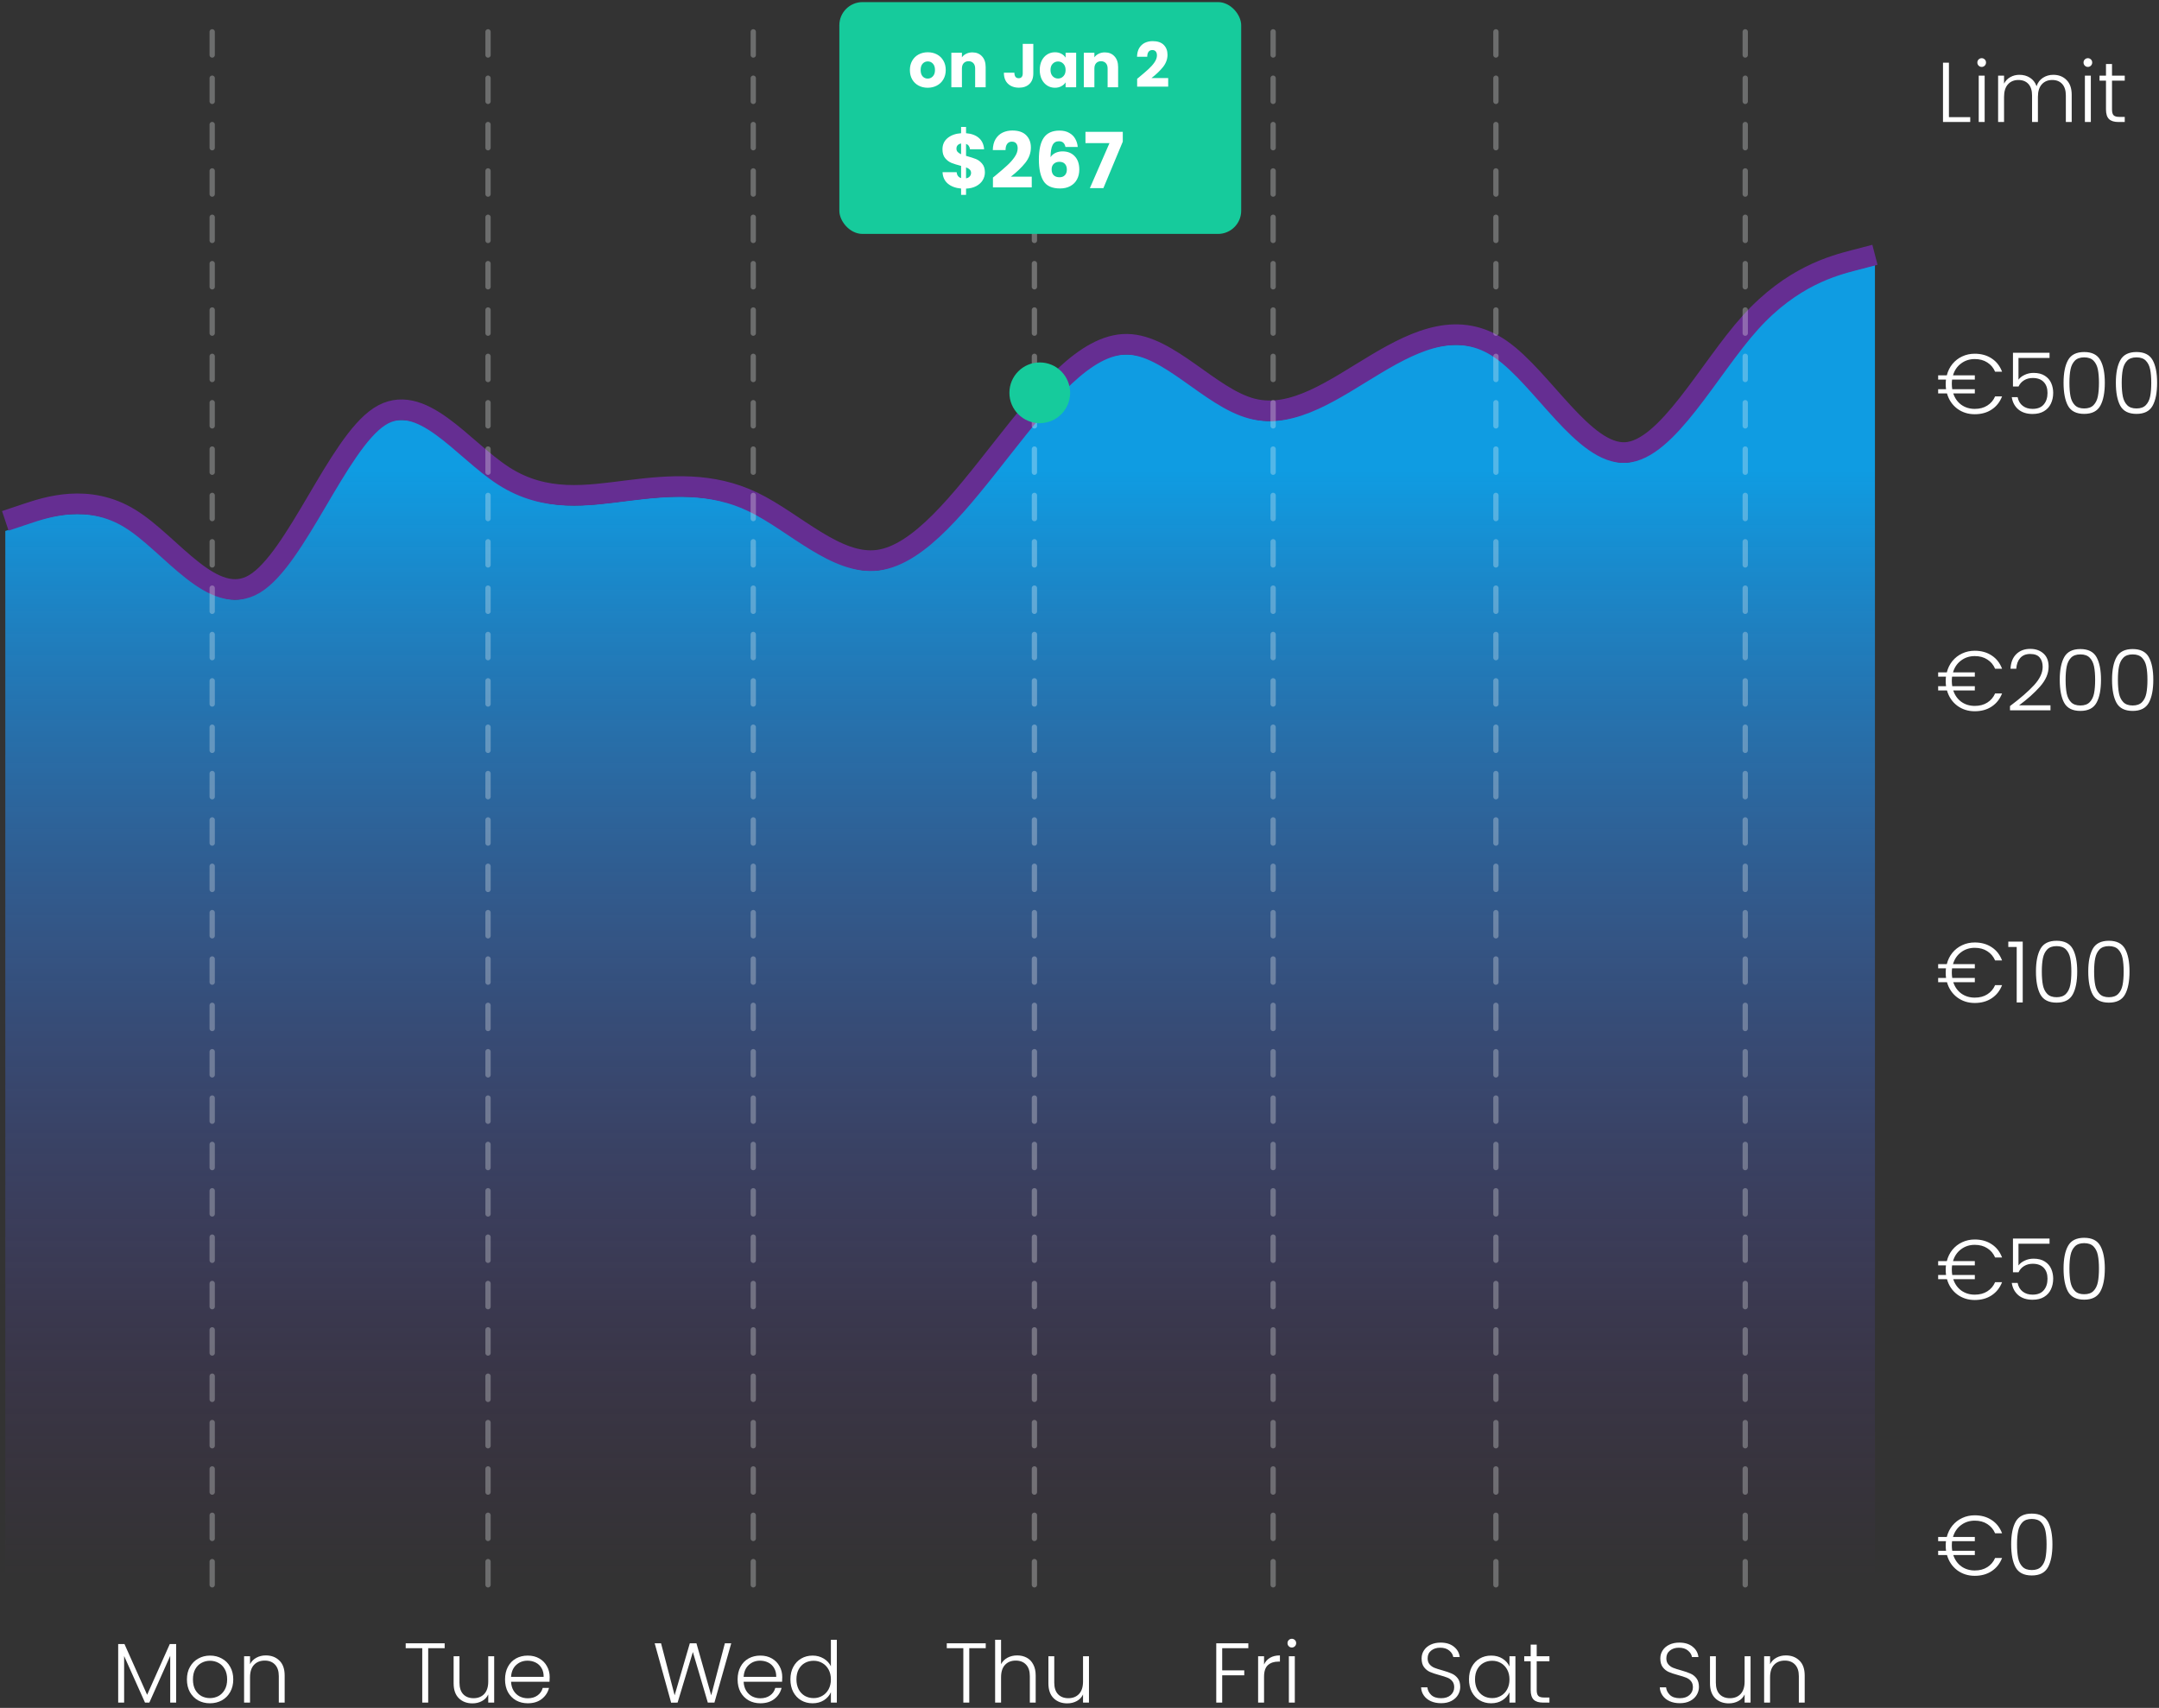 <?xml version="1.0" encoding="UTF-8"?>
<svg width="407px" height="322px" viewBox="0 0 407 322" version="1.1" xmlns="http://www.w3.org/2000/svg" xmlns:xlink="http://www.w3.org/1999/xlink">
    <rect x="0" y="0" width="407" height="322" fill="#333333" stroke="none"/>
    <title>graph</title>
    <defs>
        <linearGradient x1="52.49%" y1="15.789%" x2="52.49%" y2="99.878%" id="linearGradient-1">
            <stop stop-color="#0F9CE2" offset="0%"></stop>
            <stop stop-color="#652E92" stop-opacity="0" offset="100%"></stop>
        </linearGradient>
        <linearGradient x1="0%" y1="48.397%" x2="5.72%" y2="54.669%" id="linearGradient-2">
            <stop stop-color="#0F9CE2" offset="0%"></stop>
            <stop stop-color="#652E92" offset="100%"></stop>
        </linearGradient>
    </defs>
    <g id="Page-1" stroke="none" stroke-width="1" fill="none" fill-rule="evenodd">
        <g id="graph" transform="translate(1, 0.397)">
            <path d="M0,99.713 L3.916,98.401 C7.832,97.091 15.665,94.471 23.497,99.275 C31.329,104.078 39.161,116.305 46.993,111.596 C54.826,106.885 62.658,85.239 70.49,80.084 C78.323,74.928 86.155,86.266 93.987,91.275 C101.819,96.282 109.652,94.962 117.484,93.987 C125.316,93.013 133.148,92.385 140.981,96.165 C148.813,99.945 156.645,108.133 164.477,107.132 C172.31,106.132 180.142,95.942 187.974,85.987 C195.806,76.031 203.639,66.308 211.471,66.421 C219.303,66.534 227.135,76.481 234.968,78.54 C242.8,80.6 250.632,74.773 258.464,70.105 C266.297,65.436 274.129,61.926 281.961,67.389 C289.793,72.853 297.626,87.287 305.458,86.832 C313.29,86.376 321.122,71.028 328.955,62.331 C336.787,53.636 344.619,51.593 348.535,50.571 L352.451,49.548 L352.451,296.904 L0,296.904 L0,99.713 Z" id="Path" fill="url(#linearGradient-1)" fill-rule="nonzero"></path>
            <path d="M0,97.802 L3.916,96.492 C7.832,95.181 15.665,92.561 23.497,97.365 C31.329,102.168 39.161,114.395 46.993,109.686 C54.826,104.975 62.658,83.329 70.49,78.174 C78.323,73.019 86.155,84.356 93.987,89.365 C101.819,94.373 109.652,93.052 117.484,92.076 C125.316,91.103 133.148,90.475 140.981,94.255 C148.813,98.035 156.645,106.224 164.477,105.222 C172.31,104.222 180.142,94.032 187.974,84.076 C195.806,74.121 203.639,64.398 211.471,64.511 C219.303,64.624 227.135,74.57 234.968,76.63 C242.8,78.691 250.632,72.864 258.464,68.195 C266.297,63.526 274.129,60.017 281.961,65.48 C289.793,70.942 297.626,85.377 305.458,84.921 C313.29,84.466 321.122,69.118 328.955,60.422 C336.787,51.725 344.619,49.682 348.535,48.66 L352.451,47.639" id="Path" stroke="url(#linearGradient-2)" stroke-width="3.89"></path>
            <line x1="39" y1="5.604" x2="39" y2="302.603" id="Path" stroke="#F2F3F3" opacity="0.3" stroke-linecap="round" stroke-linejoin="round" stroke-dasharray="4.37"></line>
            <path d="M32.208,309.563 L32.208,320.603 L31.088,320.603 L31.088,311.788 L27.152,320.603 L26.336,320.603 L22.4,311.82 L22.4,320.603 L21.28,320.603 L21.28,309.563 L22.464,309.563 L26.736,319.132 L31.008,309.563 L32.208,309.563 Z M38.573,320.731 C37.751,320.731 37.01,320.55 36.349,320.188 C35.698,319.815 35.181,319.291 34.797,318.62 C34.423,317.937 34.237,317.142 34.237,316.236 C34.237,315.329 34.429,314.539 34.813,313.868 C35.197,313.185 35.719,312.663 36.381,312.3 C37.042,311.926 37.783,311.74 38.605,311.74 C39.426,311.74 40.167,311.926 40.829,312.3 C41.501,312.663 42.023,313.185 42.397,313.868 C42.781,314.539 42.973,315.329 42.973,316.236 C42.973,317.132 42.781,317.921 42.397,318.603 C42.013,319.286 41.485,319.815 40.813,320.188 C40.141,320.55 39.394,320.731 38.573,320.731 Z M38.573,319.755 C39.149,319.755 39.682,319.627 40.173,319.372 C40.663,319.104 41.058,318.711 41.357,318.188 C41.666,317.654 41.821,317.003 41.821,316.236 C41.821,315.467 41.671,314.822 41.373,314.3 C41.074,313.767 40.679,313.372 40.189,313.115 C39.698,312.849 39.165,312.716 38.589,312.716 C38.013,312.716 37.479,312.849 36.989,313.115 C36.498,313.372 36.103,313.767 35.805,314.3 C35.517,314.822 35.373,315.467 35.373,316.236 C35.373,317.003 35.517,317.654 35.805,318.188 C36.103,318.711 36.493,319.104 36.973,319.372 C37.463,319.627 37.997,319.755 38.573,319.755 Z M49.11,311.707 C50.156,311.707 51.009,312.033 51.67,312.683 C52.332,313.324 52.662,314.257 52.662,315.483 L52.662,320.603 L51.558,320.603 L51.558,315.611 C51.558,314.663 51.318,313.937 50.838,313.435 C50.369,312.935 49.724,312.683 48.902,312.683 C48.06,312.683 47.388,312.95 46.886,313.483 C46.385,314.017 46.134,314.8 46.134,315.836 L46.134,320.603 L45.014,320.603 L45.014,311.868 L46.134,311.868 L46.134,313.356 C46.412,312.822 46.812,312.416 47.334,312.139 C47.857,311.851 48.449,311.707 49.11,311.707 Z" id="Shape" fill="#FFFFFF" fill-rule="nonzero"></path>
            <line x1="91" y1="5.604" x2="91" y2="302.603" id="Path" stroke="#F2F3F3" opacity="0.3" stroke-linecap="round" stroke-linejoin="round" stroke-dasharray="4.37"></line>
            <path d="M82.824,309.42 L82.824,310.348 L79.72,310.348 L79.72,320.603 L78.6,320.603 L78.6,310.348 L75.48,310.348 L75.48,309.42 L82.824,309.42 Z M92.16,311.868 L92.16,320.603 L91.04,320.603 L91.04,319.067 C90.784,319.611 90.39,320.027 89.856,320.315 C89.323,320.603 88.726,320.748 88.064,320.748 C87.019,320.748 86.166,320.428 85.504,319.788 C84.843,319.137 84.513,318.199 84.513,316.971 L84.513,311.868 L85.617,311.868 L85.617,316.844 C85.617,317.793 85.851,318.519 86.32,319.019 C86.8,319.521 87.451,319.772 88.272,319.772 C89.115,319.772 89.787,319.505 90.288,318.971 C90.79,318.438 91.04,317.654 91.04,316.62 L91.04,311.868 L92.16,311.868 Z M102.622,315.788 C102.622,316.171 102.611,316.464 102.59,316.668 L95.341,316.668 C95.374,317.329 95.534,317.894 95.822,318.363 C96.109,318.832 96.488,319.19 96.957,319.435 C97.427,319.671 97.939,319.788 98.493,319.788 C99.219,319.788 99.827,319.611 100.318,319.26 C100.819,318.908 101.15,318.433 101.31,317.836 L102.494,317.836 C102.28,318.688 101.822,319.387 101.118,319.932 C100.424,320.464 99.55,320.731 98.493,320.731 C97.672,320.731 96.936,320.55 96.285,320.188 C95.635,319.815 95.123,319.291 94.749,318.62 C94.387,317.937 94.206,317.142 94.206,316.236 C94.206,315.329 94.387,314.534 94.749,313.851 C95.112,313.168 95.619,312.647 96.269,312.284 C96.92,311.921 97.662,311.74 98.493,311.74 C99.326,311.74 100.051,311.921 100.67,312.284 C101.299,312.647 101.779,313.137 102.11,313.755 C102.451,314.363 102.622,315.041 102.622,315.788 Z M101.486,315.755 C101.496,315.104 101.363,314.55 101.086,314.091 C100.819,313.632 100.451,313.286 99.982,313.051 C99.512,312.817 99,312.7 98.445,312.7 C97.614,312.7 96.904,312.966 96.317,313.5 C95.731,314.033 95.406,314.784 95.341,315.755 L101.486,315.755 Z" id="Shape" fill="#FFFFFF" fill-rule="nonzero"></path>
            <line x1="141" y1="5.604" x2="141" y2="302.603" id="Path" stroke="#F2F3F3" opacity="0.3" stroke-linecap="round" stroke-linejoin="round" stroke-dasharray="4.37"></line>
            <path d="M136.848,309.42 L133.68,320.603 L132.432,320.603 L129.616,311.067 L126.736,320.603 L125.52,320.62 L122.416,309.42 L123.616,309.42 L126.176,319.228 L129.04,309.42 L130.288,309.42 L133.072,319.228 L135.648,309.42 L136.848,309.42 Z M146.465,315.788 C146.465,316.171 146.455,316.464 146.433,316.668 L139.185,316.668 C139.217,317.329 139.377,317.894 139.665,318.363 C139.953,318.832 140.332,319.19 140.801,319.435 C141.271,319.671 141.783,319.788 142.337,319.788 C143.063,319.788 143.671,319.611 144.161,319.26 C144.663,318.908 144.993,318.433 145.153,317.836 L146.337,317.836 C146.124,318.688 145.665,319.387 144.961,319.932 C144.268,320.464 143.393,320.731 142.337,320.731 C141.516,320.731 140.78,320.55 140.129,320.188 C139.479,319.815 138.967,319.291 138.593,318.62 C138.231,317.937 138.049,317.142 138.049,316.236 C138.049,315.329 138.231,314.534 138.593,313.851 C138.956,313.168 139.463,312.647 140.113,312.284 C140.764,311.921 141.505,311.74 142.337,311.74 C143.169,311.74 143.895,311.921 144.513,312.284 C145.143,312.647 145.623,313.137 145.953,313.755 C146.295,314.363 146.465,315.041 146.465,315.788 Z M145.329,315.755 C145.34,315.104 145.207,314.55 144.929,314.091 C144.663,313.632 144.295,313.286 143.825,313.051 C143.356,312.817 142.844,312.7 142.289,312.7 C141.457,312.7 140.748,312.966 140.161,313.5 C139.575,314.033 139.249,314.784 139.185,315.755 L145.329,315.755 Z M148.002,316.219 C148.002,315.324 148.184,314.539 148.546,313.868 C148.909,313.185 149.405,312.663 150.034,312.3 C150.674,311.926 151.394,311.74 152.194,311.74 C152.962,311.74 153.656,311.926 154.274,312.3 C154.893,312.673 155.346,313.159 155.634,313.755 L155.634,308.764 L156.754,308.764 L156.754,320.603 L155.634,320.603 L155.634,318.651 C155.368,319.26 154.93,319.76 154.322,320.156 C153.714,320.539 153,320.731 152.178,320.731 C151.378,320.731 150.658,320.545 150.018,320.171 C149.389,319.798 148.893,319.271 148.53,318.587 C148.178,317.904 148.002,317.115 148.002,316.219 Z M155.634,316.236 C155.634,315.531 155.49,314.913 155.202,314.38 C154.914,313.846 154.52,313.435 154.018,313.147 C153.528,312.86 152.984,312.716 152.386,312.716 C151.768,312.716 151.213,312.854 150.722,313.132 C150.232,313.409 149.842,313.815 149.554,314.348 C149.277,314.87 149.138,315.495 149.138,316.219 C149.138,316.935 149.277,317.563 149.554,318.108 C149.842,318.64 150.232,319.051 150.722,319.339 C151.213,319.616 151.768,319.755 152.386,319.755 C152.984,319.755 153.528,319.611 154.018,319.324 C154.52,319.036 154.914,318.625 155.202,318.091 C155.49,317.558 155.634,316.94 155.634,316.236 Z" id="Shape" fill="#FFFFFF" fill-rule="nonzero"></path>
            <line x1="239" y1="5.604" x2="239" y2="302.603" id="Path" stroke="#F2F3F3" opacity="0.3" stroke-linecap="round" stroke-linejoin="round" stroke-dasharray="4.37"></line>
            <path d="M234.328,309.42 L234.328,310.348 L229.4,310.348 L229.4,314.524 L233.56,314.524 L233.56,315.452 L229.4,315.452 L229.4,320.603 L228.28,320.603 L228.28,309.42 L234.328,309.42 Z M237.291,313.42 C237.536,312.875 237.909,312.454 238.411,312.156 C238.923,311.856 239.547,311.707 240.283,311.707 L240.283,312.875 L239.979,312.875 C239.168,312.875 238.517,313.094 238.027,313.531 C237.536,313.969 237.291,314.7 237.291,315.724 L237.291,320.603 L236.171,320.603 L236.171,311.868 L237.291,311.868 L237.291,313.42 Z M242.528,310.219 C242.304,310.219 242.112,310.139 241.952,309.979 C241.792,309.82 241.712,309.623 241.712,309.387 C241.712,309.152 241.792,308.961 241.952,308.812 C242.112,308.651 242.304,308.572 242.528,308.572 C242.752,308.572 242.944,308.651 243.104,308.812 C243.264,308.961 243.344,309.152 243.344,309.387 C243.344,309.623 243.264,309.82 243.104,309.979 C242.944,310.139 242.752,310.219 242.528,310.219 Z M243.088,311.868 L243.088,320.603 L241.968,320.603 L241.968,311.868 L243.088,311.868 Z" id="Shape" fill="#FFFFFF" fill-rule="nonzero"></path>
            <line x1="281" y1="5.604" x2="281" y2="302.603" id="Path" stroke="#F2F3F3" opacity="0.3" stroke-linecap="round" stroke-linejoin="round" stroke-dasharray="4.37"></line>
            <path d="M270.672,320.716 C269.936,320.716 269.285,320.587 268.72,320.332 C268.165,320.075 267.728,319.719 267.408,319.26 C267.088,318.8 266.917,318.288 266.896,317.724 L268.08,317.724 C268.133,318.267 268.373,318.748 268.8,319.163 C269.227,319.568 269.851,319.772 270.672,319.772 C271.429,319.772 272.027,319.579 272.464,319.195 C272.912,318.8 273.136,318.305 273.136,317.707 C273.136,317.228 273.013,316.844 272.768,316.555 C272.523,316.257 272.219,316.038 271.856,315.899 C271.493,315.75 270.992,315.591 270.352,315.42 C269.605,315.216 269.013,315.019 268.576,314.827 C268.139,314.635 267.765,314.337 267.456,313.932 C267.147,313.526 266.992,312.976 266.992,312.284 C266.992,311.707 267.141,311.195 267.44,310.748 C267.739,310.288 268.16,309.932 268.704,309.675 C269.248,309.42 269.872,309.291 270.576,309.291 C271.611,309.291 272.443,309.548 273.072,310.06 C273.712,310.56 274.08,311.212 274.176,312.012 L272.96,312.012 C272.885,311.553 272.635,311.147 272.208,310.796 C271.781,310.433 271.205,310.252 270.48,310.252 C269.808,310.252 269.248,310.433 268.8,310.796 C268.352,311.147 268.128,311.632 268.128,312.252 C268.128,312.721 268.251,313.099 268.496,313.387 C268.741,313.675 269.045,313.894 269.408,314.043 C269.781,314.192 270.283,314.353 270.912,314.524 C271.637,314.726 272.224,314.928 272.672,315.132 C273.12,315.324 273.499,315.623 273.808,316.027 C274.117,316.433 274.272,316.976 274.272,317.659 C274.272,318.183 274.133,318.678 273.856,319.147 C273.579,319.616 273.168,319.995 272.624,320.284 C272.08,320.572 271.429,320.716 270.672,320.716 Z M275.924,316.219 C275.924,315.324 276.1,314.539 276.452,313.868 C276.815,313.185 277.311,312.663 277.94,312.3 C278.58,311.926 279.3,311.74 280.1,311.74 C280.932,311.74 281.647,311.932 282.244,312.315 C282.852,312.7 283.29,313.19 283.556,313.788 L283.556,311.868 L284.676,311.868 L284.676,320.603 L283.556,320.603 L283.556,318.668 C283.279,319.264 282.836,319.76 282.228,320.156 C281.631,320.539 280.916,320.731 280.084,320.731 C279.295,320.731 278.58,320.545 277.94,320.171 C277.311,319.798 276.815,319.271 276.452,318.587 C276.1,317.904 275.924,317.115 275.924,316.219 Z M283.556,316.236 C283.556,315.531 283.412,314.913 283.124,314.38 C282.836,313.846 282.442,313.435 281.94,313.147 C281.45,312.86 280.906,312.716 280.308,312.716 C279.69,312.716 279.135,312.854 278.644,313.132 C278.154,313.409 277.764,313.815 277.476,314.348 C277.199,314.87 277.06,315.495 277.06,316.219 C277.06,316.935 277.199,317.563 277.476,318.108 C277.764,318.64 278.154,319.051 278.644,319.339 C279.135,319.616 279.69,319.755 280.308,319.755 C280.906,319.755 281.45,319.611 281.94,319.324 C282.442,319.036 282.836,318.625 283.124,318.091 C283.412,317.558 283.556,316.94 283.556,316.236 Z M288.689,312.812 L288.689,318.236 C288.689,318.769 288.79,319.137 288.993,319.339 C289.196,319.543 289.553,319.644 290.065,319.644 L291.089,319.644 L291.089,320.603 L289.889,320.603 C289.1,320.603 288.513,320.423 288.129,320.06 C287.745,319.687 287.553,319.079 287.553,318.236 L287.553,312.812 L286.337,312.812 L286.337,311.868 L287.553,311.868 L287.553,309.675 L288.689,309.675 L288.689,311.868 L291.089,311.868 L291.089,312.812 L288.689,312.812 Z" id="Shape" fill="#FFFFFF" fill-rule="nonzero"></path>
            <line x1="328" y1="5.604" x2="328" y2="302.603" id="Path" stroke="#F2F3F3" opacity="0.3" stroke-linecap="round" stroke-linejoin="round" stroke-dasharray="4.37"></line>
            <path d="M315.672,320.716 C314.936,320.716 314.285,320.587 313.72,320.332 C313.165,320.075 312.728,319.719 312.408,319.26 C312.088,318.8 311.917,318.288 311.896,317.724 L313.08,317.724 C313.133,318.267 313.373,318.748 313.8,319.163 C314.227,319.568 314.851,319.772 315.672,319.772 C316.429,319.772 317.027,319.579 317.464,319.195 C317.912,318.8 318.136,318.305 318.136,317.707 C318.136,317.228 318.013,316.844 317.768,316.555 C317.523,316.257 317.219,316.038 316.856,315.899 C316.493,315.75 315.992,315.591 315.352,315.42 C314.605,315.216 314.013,315.019 313.576,314.827 C313.139,314.635 312.765,314.337 312.456,313.932 C312.147,313.526 311.992,312.976 311.992,312.284 C311.992,311.707 312.141,311.195 312.44,310.748 C312.739,310.288 313.16,309.932 313.704,309.675 C314.248,309.42 314.872,309.291 315.576,309.291 C316.611,309.291 317.443,309.548 318.072,310.06 C318.712,310.56 319.08,311.212 319.176,312.012 L317.96,312.012 C317.885,311.553 317.635,311.147 317.208,310.796 C316.781,310.433 316.205,310.252 315.48,310.252 C314.808,310.252 314.248,310.433 313.8,310.796 C313.352,311.147 313.128,311.632 313.128,312.252 C313.128,312.721 313.251,313.099 313.496,313.387 C313.741,313.675 314.045,313.894 314.408,314.043 C314.781,314.192 315.283,314.353 315.912,314.524 C316.637,314.726 317.224,314.928 317.672,315.132 C318.12,315.324 318.499,315.623 318.808,316.027 C319.117,316.433 319.272,316.976 319.272,317.659 C319.272,318.183 319.133,318.678 318.856,319.147 C318.579,319.616 318.168,319.995 317.624,320.284 C317.08,320.572 316.429,320.716 315.672,320.716 Z M329.004,311.868 L329.004,320.603 L327.884,320.603 L327.884,319.067 C327.628,319.611 327.234,320.027 326.7,320.315 C326.167,320.603 325.57,320.748 324.908,320.748 C323.863,320.748 323.01,320.428 322.348,319.788 C321.687,319.137 321.356,318.199 321.356,316.971 L321.356,311.868 L322.46,311.868 L322.46,316.844 C322.46,317.793 322.695,318.519 323.164,319.019 C323.644,319.521 324.295,319.772 325.116,319.772 C325.959,319.772 326.631,319.505 327.132,318.971 C327.634,318.438 327.884,317.654 327.884,316.62 L327.884,311.868 L329.004,311.868 Z M335.657,311.707 C336.703,311.707 337.556,312.033 338.217,312.683 C338.879,313.324 339.209,314.257 339.209,315.483 L339.209,320.603 L338.105,320.603 L338.105,315.611 C338.105,314.663 337.865,313.937 337.385,313.435 C336.916,312.935 336.271,312.683 335.449,312.683 C334.607,312.683 333.935,312.95 333.433,313.483 C332.932,314.017 332.681,314.8 332.681,315.836 L332.681,320.603 L331.561,320.603 L331.561,311.868 L332.681,311.868 L332.681,313.356 C332.959,312.822 333.359,312.416 333.881,312.139 C334.404,311.851 334.996,311.707 335.657,311.707 Z" id="Shape" fill="#FFFFFF" fill-rule="nonzero"></path>
            <path d="M371.264,295.692 C372.192,295.692 372.981,295.483 373.632,295.067 C374.293,294.651 374.784,294.075 375.104,293.339 L376.416,293.339 C376,294.406 375.344,295.233 374.448,295.82 C373.563,296.406 372.501,296.7 371.264,296.7 C370.005,296.7 368.901,296.348 367.952,295.644 C367.013,294.928 366.373,293.974 366.032,292.779 L364.368,292.779 L364.368,291.979 L365.856,291.979 C365.813,291.692 365.792,291.366 365.792,291.003 C365.792,290.716 365.808,290.438 365.84,290.171 L364.368,290.171 L364.368,289.372 L366,289.372 C366.203,288.56 366.555,287.846 367.056,287.228 C367.568,286.608 368.181,286.135 368.896,285.803 C369.621,285.462 370.411,285.291 371.264,285.291 C372.501,285.291 373.568,285.591 374.464,286.188 C375.36,286.774 376.011,287.606 376.416,288.683 L375.104,288.683 C374.784,287.937 374.293,287.356 373.632,286.94 C372.981,286.512 372.192,286.3 371.264,286.3 C370.283,286.3 369.424,286.577 368.688,287.132 C367.952,287.675 367.445,288.423 367.168,289.372 L371.28,289.372 L371.28,290.171 L366.992,290.171 C366.96,290.438 366.944,290.716 366.944,291.003 C366.944,291.312 366.971,291.639 367.024,291.979 L371.28,291.979 L371.28,292.779 L367.216,292.779 C367.515,293.687 368.021,294.401 368.736,294.923 C369.461,295.435 370.304,295.692 371.264,295.692 Z M378.134,290.764 C378.134,288.928 378.416,287.505 378.982,286.491 C379.547,285.478 380.56,284.971 382.022,284.971 C383.483,284.971 384.496,285.478 385.062,286.491 C385.627,287.505 385.91,288.928 385.91,290.764 C385.91,292.63 385.627,294.075 385.062,295.099 C384.496,296.123 383.483,296.635 382.022,296.635 C380.55,296.635 379.531,296.123 378.966,295.099 C378.411,294.075 378.134,292.63 378.134,290.764 Z M384.806,290.764 C384.806,289.772 384.736,288.935 384.598,288.252 C384.459,287.568 384.187,287.019 383.782,286.603 C383.376,286.188 382.79,285.979 382.022,285.979 C381.254,285.979 380.667,286.188 380.262,286.603 C379.856,287.019 379.584,287.568 379.446,288.252 C379.307,288.935 379.238,289.772 379.238,290.764 C379.238,291.788 379.307,292.647 379.446,293.339 C379.584,294.022 379.856,294.572 380.262,294.988 C380.667,295.404 381.254,295.611 382.022,295.611 C382.79,295.611 383.376,295.404 383.782,294.988 C384.187,294.572 384.459,294.022 384.598,293.339 C384.736,292.647 384.806,291.788 384.806,290.764 Z" id="Shape" fill="#FFFFFF" fill-rule="nonzero"></path>
            <path d="M371.264,243.691 C372.192,243.691 372.981,243.483 373.632,243.067 C374.293,242.651 374.784,242.076 375.104,241.339 L376.416,241.339 C376,242.406 375.344,243.232 374.448,243.82 C373.563,244.406 372.501,244.7 371.264,244.7 C370.005,244.7 368.901,244.347 367.952,243.643 C367.013,242.929 366.373,241.975 366.032,240.78 L364.368,240.78 L364.368,239.98 L365.856,239.98 C365.813,239.691 365.792,239.367 365.792,239.004 C365.792,238.715 365.808,238.439 365.84,238.172 L364.368,238.172 L364.368,237.371 L366,237.371 C366.203,236.56 366.555,235.846 367.056,235.227 C367.568,234.608 368.181,234.135 368.896,233.804 C369.621,233.463 370.411,233.292 371.264,233.292 C372.501,233.292 373.568,233.59 374.464,234.188 C375.36,234.774 376.011,235.607 376.416,236.684 L375.104,236.684 C374.784,235.936 374.293,235.356 373.632,234.94 C372.981,234.512 372.192,234.299 371.264,234.299 C370.283,234.299 369.424,234.577 368.688,235.131 C367.952,235.675 367.445,236.423 367.168,237.371 L371.28,237.371 L371.28,238.172 L366.992,238.172 C366.96,238.439 366.944,238.715 366.944,239.004 C366.944,239.312 366.971,239.638 367.024,239.98 L371.28,239.98 L371.28,240.78 L367.216,240.78 C367.515,241.686 368.021,242.4 368.736,242.923 C369.461,243.435 370.304,243.691 371.264,243.691 Z M385.366,234.091 L379.51,234.091 L379.51,238.188 C379.776,237.815 380.166,237.511 380.678,237.275 C381.19,237.03 381.744,236.907 382.342,236.907 C383.216,236.907 383.931,237.089 384.486,237.452 C385.04,237.804 385.44,238.268 385.686,238.844 C385.931,239.409 386.054,240.017 386.054,240.667 C386.054,241.415 385.91,242.091 385.622,242.7 C385.344,243.297 384.912,243.772 384.326,244.124 C383.75,244.476 383.03,244.651 382.166,244.651 C381.067,244.651 380.176,244.369 379.494,243.804 C378.811,243.227 378.395,242.454 378.246,241.483 L379.35,241.483 C379.488,242.188 379.808,242.732 380.31,243.115 C380.811,243.5 381.43,243.691 382.166,243.691 C383.094,243.691 383.792,243.419 384.262,242.875 C384.742,242.321 384.982,241.59 384.982,240.684 C384.982,239.798 384.742,239.111 384.262,238.619 C383.782,238.119 383.094,237.868 382.198,237.868 C381.579,237.868 381.035,238.012 380.566,238.299 C380.096,238.588 379.75,238.976 379.526,239.468 L378.47,239.468 L378.47,233.115 L385.366,233.115 L385.366,234.091 Z M388.009,238.763 C388.009,236.929 388.291,235.505 388.857,234.492 C389.422,233.478 390.435,232.971 391.897,232.971 C393.358,232.971 394.371,233.478 394.937,234.492 C395.502,235.505 395.785,236.929 395.785,238.763 C395.785,240.631 395.502,242.076 394.937,243.1 C394.371,244.124 393.358,244.636 391.897,244.636 C390.425,244.636 389.406,244.124 388.841,243.1 C388.286,242.076 388.009,240.631 388.009,238.763 Z M394.681,238.763 C394.681,237.772 394.611,236.935 394.473,236.251 C394.334,235.569 394.062,235.019 393.657,234.603 C393.251,234.188 392.665,233.98 391.897,233.98 C391.129,233.98 390.542,234.188 390.137,234.603 C389.731,235.019 389.459,235.569 389.321,236.251 C389.182,236.935 389.113,237.772 389.113,238.763 C389.113,239.787 389.182,240.647 389.321,241.339 C389.459,242.023 389.731,242.571 390.137,242.988 C390.542,243.404 391.129,243.612 391.897,243.612 C392.665,243.612 393.251,243.404 393.657,242.988 C394.062,242.571 394.334,242.023 394.473,241.339 C394.611,240.647 394.681,239.787 394.681,238.763 Z" id="Shape" fill="#FFFFFF" fill-rule="nonzero"></path>
            <path d="M371.264,187.691 C372.192,187.691 372.981,187.483 373.632,187.067 C374.293,186.651 374.784,186.076 375.104,185.339 L376.416,185.339 C376,186.406 375.344,187.232 374.448,187.82 C373.563,188.406 372.501,188.7 371.264,188.7 C370.005,188.7 368.901,188.347 367.952,187.643 C367.013,186.929 366.373,185.975 366.032,184.78 L364.368,184.78 L364.368,183.98 L365.856,183.98 C365.813,183.691 365.792,183.367 365.792,183.004 C365.792,182.715 365.808,182.439 365.84,182.172 L364.368,182.172 L364.368,181.371 L366,181.371 C366.203,180.56 366.555,179.846 367.056,179.227 C367.568,178.608 368.181,178.135 368.896,177.804 C369.621,177.463 370.411,177.292 371.264,177.292 C372.501,177.292 373.568,177.59 374.464,178.188 C375.36,178.774 376.011,179.607 376.416,180.684 L375.104,180.684 C374.784,179.936 374.293,179.356 373.632,178.94 C372.981,178.512 372.192,178.299 371.264,178.299 C370.283,178.299 369.424,178.577 368.688,179.131 C367.952,179.675 367.445,180.423 367.168,181.371 L371.28,181.371 L371.28,182.172 L366.992,182.172 C366.96,182.439 366.944,182.715 366.944,183.004 C366.944,183.312 366.971,183.638 367.024,183.98 L371.28,183.98 L371.28,184.78 L367.216,184.78 C367.515,185.686 368.021,186.4 368.736,186.923 C369.461,187.435 370.304,187.691 371.264,187.691 Z M377.59,178.139 L377.59,177.131 L380.31,177.131 L380.31,188.603 L379.174,188.603 L379.174,178.139 L377.59,178.139 Z M382.806,182.763 C382.806,180.929 383.088,179.505 383.654,178.492 C384.219,177.478 385.232,176.971 386.694,176.971 C388.155,176.971 389.168,177.478 389.734,178.492 C390.299,179.505 390.582,180.929 390.582,182.763 C390.582,184.631 390.299,186.076 389.734,187.1 C389.168,188.124 388.155,188.636 386.694,188.636 C385.222,188.636 384.203,188.124 383.638,187.1 C383.083,186.076 382.806,184.631 382.806,182.763 Z M389.478,182.763 C389.478,181.772 389.408,180.935 389.27,180.251 C389.131,179.569 388.859,179.019 388.454,178.603 C388.048,178.188 387.462,177.98 386.694,177.98 C385.926,177.98 385.339,178.188 384.934,178.603 C384.528,179.019 384.256,179.569 384.118,180.251 C383.979,180.935 383.91,181.772 383.91,182.763 C383.91,183.787 383.979,184.647 384.118,185.339 C384.256,186.023 384.528,186.571 384.934,186.988 C385.339,187.404 385.926,187.612 386.694,187.612 C387.462,187.612 388.048,187.404 388.454,186.988 C388.859,186.571 389.131,186.023 389.27,185.339 C389.408,184.647 389.478,183.787 389.478,182.763 Z M392.665,182.763 C392.665,180.929 392.948,179.505 393.513,178.492 C394.078,177.478 395.092,176.971 396.553,176.971 C398.014,176.971 399.028,177.478 399.593,178.492 C400.158,179.505 400.441,180.929 400.441,182.763 C400.441,184.631 400.158,186.076 399.593,187.1 C399.028,188.124 398.014,188.636 396.553,188.636 C395.081,188.636 394.062,188.124 393.497,187.1 C392.942,186.076 392.665,184.631 392.665,182.763 Z M399.337,182.763 C399.337,181.772 399.268,180.935 399.129,180.251 C398.99,179.569 398.718,179.019 398.313,178.603 C397.908,178.188 397.321,177.98 396.553,177.98 C395.785,177.98 395.198,178.188 394.793,178.603 C394.388,179.019 394.116,179.569 393.977,180.251 C393.838,180.935 393.769,181.772 393.769,182.763 C393.769,183.787 393.838,184.647 393.977,185.339 C394.116,186.023 394.388,186.571 394.793,186.988 C395.198,187.404 395.785,187.612 396.553,187.612 C397.321,187.612 397.908,187.404 398.313,186.988 C398.718,186.571 398.99,186.023 399.129,185.339 C399.268,184.647 399.337,183.787 399.337,182.763 Z" id="Shape" fill="#FFFFFF" fill-rule="nonzero"></path>
            <path d="M371.264,132.691 C372.192,132.691 372.981,132.483 373.632,132.067 C374.293,131.651 374.784,131.076 375.104,130.339 L376.416,130.339 C376,131.406 375.344,132.232 374.448,132.82 C373.563,133.406 372.501,133.7 371.264,133.7 C370.005,133.7 368.901,133.347 367.952,132.643 C367.013,131.929 366.373,130.975 366.032,129.78 L364.368,129.78 L364.368,128.98 L365.856,128.98 C365.813,128.691 365.792,128.367 365.792,128.004 C365.792,127.716 365.808,127.439 365.84,127.171 L364.368,127.171 L364.368,126.371 L366,126.371 C366.203,125.561 366.555,124.847 367.056,124.228 C367.568,123.609 368.181,123.135 368.896,122.803 C369.621,122.463 370.411,122.291 371.264,122.291 C372.501,122.291 373.568,122.591 374.464,123.188 C375.36,123.775 376.011,124.606 376.416,125.683 L375.104,125.683 C374.784,124.936 374.293,124.356 373.632,123.939 C372.981,123.513 372.192,123.299 371.264,123.299 C370.283,123.299 369.424,123.576 368.688,124.132 C367.952,124.675 367.445,125.422 367.168,126.371 L371.28,126.371 L371.28,127.171 L366.992,127.171 C366.96,127.439 366.944,127.716 366.944,128.004 C366.944,128.312 366.971,128.638 367.024,128.98 L371.28,128.98 L371.28,129.78 L367.216,129.78 C367.515,130.686 368.021,131.4 368.736,131.923 C369.461,132.435 370.304,132.691 371.264,132.691 Z M377.91,132.724 C379.872,131.251 381.387,129.935 382.454,128.772 C383.531,127.599 384.07,126.451 384.07,125.332 C384.07,124.596 383.883,124.008 383.51,123.572 C383.147,123.124 382.55,122.9 381.718,122.9 C380.907,122.9 380.278,123.156 379.83,123.668 C379.392,124.168 379.147,124.841 379.094,125.683 L378.006,125.683 C378.07,124.499 378.432,123.582 379.094,122.931 C379.766,122.27 380.64,121.939 381.718,121.939 C382.752,121.939 383.59,122.233 384.23,122.82 C384.87,123.395 385.19,124.216 385.19,125.284 C385.19,126.575 384.651,127.828 383.574,129.043 C382.507,130.249 381.19,131.428 379.622,132.579 L385.542,132.579 L385.542,133.524 L377.91,133.524 L377.91,132.724 Z M387.29,127.763 C387.29,125.928 387.573,124.504 388.138,123.492 C388.703,122.478 389.717,121.972 391.178,121.972 C392.639,121.972 393.653,122.478 394.218,123.492 C394.783,124.504 395.066,125.928 395.066,127.763 C395.066,129.631 394.783,131.076 394.218,132.1 C393.653,133.124 392.639,133.636 391.178,133.636 C389.706,133.636 388.687,133.124 388.122,132.1 C387.567,131.076 387.29,129.631 387.29,127.763 Z M393.962,127.763 C393.962,126.772 393.893,125.934 393.754,125.251 C393.615,124.569 393.343,124.019 392.938,123.603 C392.533,123.188 391.946,122.98 391.178,122.98 C390.41,122.98 389.823,123.188 389.418,123.603 C389.013,124.019 388.741,124.569 388.602,125.251 C388.463,125.934 388.394,126.772 388.394,127.763 C388.394,128.787 388.463,129.647 388.602,130.339 C388.741,131.023 389.013,131.571 389.418,131.988 C389.823,132.404 390.41,132.612 391.178,132.612 C391.946,132.612 392.533,132.404 392.938,131.988 C393.343,131.571 393.615,131.023 393.754,130.339 C393.893,129.647 393.962,128.787 393.962,127.763 Z M397.149,127.763 C397.149,125.928 397.432,124.504 397.997,123.492 C398.563,122.478 399.576,121.972 401.037,121.972 C402.499,121.972 403.512,122.478 404.077,123.492 C404.643,124.504 404.925,125.928 404.925,127.763 C404.925,129.631 404.643,131.076 404.077,132.1 C403.512,133.124 402.499,133.636 401.037,133.636 C399.565,133.636 398.547,133.124 397.981,132.1 C397.427,131.076 397.149,129.631 397.149,127.763 Z M403.821,127.763 C403.821,126.772 403.752,125.934 403.613,125.251 C403.475,124.569 403.203,124.019 402.797,123.603 C402.392,123.188 401.805,122.98 401.037,122.98 C400.269,122.98 399.683,123.188 399.277,123.603 C398.872,124.019 398.6,124.569 398.461,125.251 C398.323,125.934 398.253,126.772 398.253,127.763 C398.253,128.787 398.323,129.647 398.461,130.339 C398.6,131.023 398.872,131.571 399.277,131.988 C399.683,132.404 400.269,132.612 401.037,132.612 C401.805,132.612 402.392,132.404 402.797,131.988 C403.203,131.571 403.475,131.023 403.613,130.339 C403.752,129.647 403.821,128.787 403.821,127.763 Z" id="Shape" fill="#FFFFFF" fill-rule="nonzero"></path>
            <path d="M371.264,76.692 C372.192,76.692 372.981,76.484 373.632,76.067 C374.293,75.651 374.784,75.076 375.104,74.34 L376.416,74.34 C376,75.406 375.344,76.233 374.448,76.82 C373.563,77.406 372.501,77.7 371.264,77.7 C370.005,77.7 368.901,77.347 367.952,76.644 C367.013,75.928 366.373,74.975 366.032,73.779 L364.368,73.779 L364.368,72.98 L365.856,72.98 C365.813,72.692 365.792,72.367 365.792,72.004 C365.792,71.716 365.808,71.439 365.84,71.171 L364.368,71.171 L364.368,70.371 L366,70.371 C366.203,69.561 366.555,68.847 367.056,68.228 C367.568,67.609 368.181,67.135 368.896,66.803 C369.621,66.463 370.411,66.291 371.264,66.291 C372.501,66.291 373.568,66.591 374.464,67.188 C375.36,67.775 376.011,68.606 376.416,69.683 L375.104,69.683 C374.784,68.936 374.293,68.356 373.632,67.939 C372.981,67.513 372.192,67.299 371.264,67.299 C370.283,67.299 369.424,67.576 368.688,68.132 C367.952,68.675 367.445,69.422 367.168,70.371 L371.28,70.371 L371.28,71.171 L366.992,71.171 C366.96,71.439 366.944,71.716 366.944,72.004 C366.944,72.312 366.971,72.638 367.024,72.98 L371.28,72.98 L371.28,73.779 L367.216,73.779 C367.515,74.686 368.021,75.4 368.736,75.924 C369.461,76.436 370.304,76.692 371.264,76.692 Z M385.366,67.091 L379.51,67.091 L379.51,71.188 C379.776,70.814 380.166,70.51 380.678,70.275 C381.19,70.031 381.744,69.907 382.342,69.907 C383.216,69.907 383.931,70.088 384.486,70.451 C385.04,70.803 385.44,71.267 385.686,71.844 C385.931,72.409 386.054,73.016 386.054,73.668 C386.054,74.415 385.91,75.091 385.622,75.7 C385.344,76.296 384.912,76.772 384.326,77.124 C383.75,77.475 383.03,77.651 382.166,77.651 C381.067,77.651 380.176,77.368 379.494,76.803 C378.811,76.228 378.395,75.454 378.246,74.484 L379.35,74.484 C379.488,75.188 379.808,75.731 380.31,76.115 C380.811,76.499 381.43,76.692 382.166,76.692 C383.094,76.692 383.792,76.419 384.262,75.876 C384.742,75.32 384.982,74.591 384.982,73.683 C384.982,72.799 384.742,72.111 384.262,71.62 C383.782,71.118 383.094,70.868 382.198,70.868 C381.579,70.868 381.035,71.011 380.566,71.299 C380.096,71.588 379.75,71.977 379.526,72.468 L378.47,72.468 L378.47,66.115 L385.366,66.115 L385.366,67.091 Z M388.009,71.763 C388.009,69.928 388.291,68.504 388.857,67.492 C389.422,66.478 390.435,65.972 391.897,65.972 C393.358,65.972 394.371,66.478 394.937,67.492 C395.502,68.504 395.785,69.928 395.785,71.763 C395.785,73.63 395.502,75.076 394.937,76.1 C394.371,77.124 393.358,77.635 391.897,77.635 C390.425,77.635 389.406,77.124 388.841,76.1 C388.286,75.076 388.009,73.63 388.009,71.763 Z M394.681,71.763 C394.681,70.772 394.611,69.934 394.473,69.251 C394.334,68.569 394.062,68.019 393.657,67.603 C393.251,67.188 392.665,66.98 391.897,66.98 C391.129,66.98 390.542,67.188 390.137,67.603 C389.731,68.019 389.459,68.569 389.321,69.251 C389.182,69.934 389.113,70.772 389.113,71.763 C389.113,72.787 389.182,73.647 389.321,74.34 C389.459,75.022 389.731,75.572 390.137,75.987 C390.542,76.403 391.129,76.612 391.897,76.612 C392.665,76.612 393.251,76.403 393.657,75.987 C394.062,75.572 394.334,75.022 394.473,74.34 C394.611,73.647 394.681,72.787 394.681,71.763 Z M397.868,71.763 C397.868,69.928 398.151,68.504 398.716,67.492 C399.281,66.478 400.295,65.972 401.756,65.972 C403.217,65.972 404.231,66.478 404.796,67.492 C405.361,68.504 405.644,69.928 405.644,71.763 C405.644,73.63 405.361,75.076 404.796,76.1 C404.231,77.124 403.217,77.635 401.756,77.635 C400.284,77.635 399.265,77.124 398.7,76.1 C398.145,75.076 397.868,73.63 397.868,71.763 Z M404.54,71.763 C404.54,70.772 404.471,69.934 404.332,69.251 C404.193,68.569 403.921,68.019 403.516,67.603 C403.111,67.188 402.524,66.98 401.756,66.98 C400.988,66.98 400.401,67.188 399.996,67.603 C399.591,68.019 399.319,68.569 399.18,69.251 C399.041,69.934 398.972,70.772 398.972,71.763 C398.972,72.787 399.041,73.647 399.18,74.34 C399.319,75.022 399.591,75.572 399.996,75.987 C400.401,76.403 400.988,76.612 401.756,76.612 C402.524,76.612 403.111,76.403 403.516,75.987 C403.921,75.572 404.193,75.022 404.332,74.34 C404.471,73.647 404.54,72.787 404.54,71.763 Z" id="Shape" fill="#FFFFFF" fill-rule="nonzero"></path>
            <path d="M366.4,21.692 L370.416,21.692 L370.416,22.604 L365.28,22.604 L365.28,11.419 L366.4,11.419 L366.4,21.692 Z M372.574,12.22 C372.35,12.22 372.158,12.139 371.998,11.979 C371.838,11.819 371.758,11.622 371.758,11.387 C371.758,11.153 371.838,10.961 371.998,10.812 C372.158,10.652 372.35,10.572 372.574,10.572 C372.798,10.572 372.99,10.652 373.15,10.812 C373.31,10.961 373.39,11.153 373.39,11.387 C373.39,11.622 373.31,11.819 373.15,11.979 C372.99,12.139 372.798,12.22 372.574,12.22 Z M373.134,13.867 L373.134,22.604 L372.014,22.604 L372.014,13.867 L373.134,13.867 Z M386.071,13.707 C387.095,13.707 387.927,14.033 388.567,14.684 C389.217,15.323 389.543,16.257 389.543,17.483 L389.543,22.604 L388.439,22.604 L388.439,17.611 C388.439,16.662 388.209,15.937 387.751,15.435 C387.292,14.934 386.668,14.684 385.879,14.684 C385.057,14.684 384.401,14.956 383.911,15.499 C383.42,16.044 383.175,16.833 383.175,17.867 L383.175,22.604 L382.071,22.604 L382.071,17.611 C382.071,16.662 381.841,15.937 381.383,15.435 C380.924,14.934 380.295,14.684 379.495,14.684 C378.673,14.684 378.017,14.956 377.527,15.499 C377.036,16.044 376.791,16.833 376.791,17.867 L376.791,22.604 L375.671,22.604 L375.671,13.867 L376.791,13.867 L376.791,15.371 C377.068,14.828 377.463,14.417 377.975,14.139 C378.487,13.851 379.057,13.707 379.687,13.707 C380.444,13.707 381.105,13.889 381.671,14.252 C382.247,14.614 382.663,15.148 382.919,15.851 C383.153,15.158 383.553,14.63 384.119,14.268 C384.695,13.894 385.345,13.707 386.071,13.707 Z M392.59,12.22 C392.366,12.22 392.174,12.139 392.014,11.979 C391.854,11.819 391.774,11.622 391.774,11.387 C391.774,11.153 391.854,10.961 392.014,10.812 C392.174,10.652 392.366,10.572 392.59,10.572 C392.814,10.572 393.006,10.652 393.166,10.812 C393.326,10.961 393.406,11.153 393.406,11.387 C393.406,11.622 393.326,11.819 393.166,11.979 C393.006,12.139 392.814,12.22 392.59,12.22 Z M393.15,13.867 L393.15,22.604 L392.03,22.604 L392.03,13.867 L393.15,13.867 Z M397.142,14.812 L397.142,20.235 C397.142,20.769 397.244,21.137 397.446,21.34 C397.649,21.542 398.006,21.643 398.518,21.643 L399.542,21.643 L399.542,22.604 L398.342,22.604 C397.553,22.604 396.966,22.422 396.582,22.059 C396.198,21.686 396.006,21.078 396.006,20.235 L396.006,14.812 L394.79,14.812 L394.79,13.867 L396.006,13.867 L396.006,11.675 L397.142,11.675 L397.142,13.867 L399.542,13.867 L399.542,14.812 L397.142,14.812 Z" id="Shape" fill="#FFFFFF" fill-rule="nonzero"></path>
            <path d="M184.824,309.42 L184.824,310.348 L181.72,310.348 L181.72,320.603 L180.6,320.603 L180.6,310.348 L177.48,310.348 L177.48,309.42 L184.824,309.42 Z M190.753,311.707 C191.414,311.707 192.006,311.846 192.529,312.123 C193.062,312.401 193.478,312.827 193.777,313.404 C194.086,313.969 194.241,314.663 194.241,315.483 L194.241,320.603 L193.137,320.603 L193.137,315.611 C193.137,314.663 192.897,313.937 192.417,313.435 C191.947,312.935 191.302,312.683 190.481,312.683 C189.638,312.683 188.966,312.95 188.465,313.483 C187.963,314.017 187.713,314.8 187.713,315.836 L187.713,320.603 L186.593,320.603 L186.593,308.764 L187.713,308.764 L187.713,313.356 C187.99,312.832 188.395,312.428 188.929,312.139 C189.473,311.851 190.081,311.707 190.753,311.707 Z M204.286,311.868 L204.286,320.603 L203.166,320.603 L203.166,319.067 C202.91,319.611 202.515,320.027 201.982,320.315 C201.448,320.603 200.851,320.748 200.19,320.748 C199.144,320.748 198.291,320.428 197.63,319.788 C196.968,319.137 196.638,318.199 196.638,316.971 L196.638,311.868 L197.742,311.868 L197.742,316.844 C197.742,317.793 197.976,318.519 198.446,319.019 C198.926,319.521 199.576,319.772 200.398,319.772 C201.24,319.772 201.912,319.505 202.414,318.971 C202.915,318.438 203.166,317.654 203.166,316.62 L203.166,311.868 L204.286,311.868 Z" id="Shape" fill="#FFFFFF" fill-rule="nonzero"></path>
            <line x1="194" y1="5.604" x2="194" y2="302.603" id="Path" stroke="#FFFFFF" opacity="0.3" stroke-linecap="round" stroke-linejoin="round" stroke-dasharray="4.37"></line>
            <rect id="Rectangle" fill="#16CB9C" fill-rule="nonzero" x="157.227" y="0" width="75.754" height="43.705" rx="4.37"></rect>
            <path d="M173.882,16.146 C173.245,16.146 172.67,16.01 172.157,15.738 C171.652,15.466 171.252,15.078 170.957,14.573 C170.669,14.068 170.526,13.477 170.526,12.801 C170.526,12.133 170.673,11.546 170.968,11.041 C171.264,10.528 171.668,10.136 172.18,9.864 C172.693,9.592 173.268,9.456 173.905,9.456 C174.542,9.456 175.117,9.592 175.63,9.864 C176.143,10.136 176.547,10.528 176.842,11.041 C177.138,11.546 177.285,12.133 177.285,12.801 C177.285,13.469 177.134,14.06 176.831,14.573 C176.535,15.078 176.127,15.466 175.607,15.738 C175.094,16.01 174.519,16.146 173.882,16.146 Z M173.882,14.421 C174.263,14.421 174.585,14.281 174.849,14.002 C175.121,13.722 175.257,13.322 175.257,12.801 C175.257,12.28 175.125,11.88 174.861,11.601 C174.605,11.321 174.286,11.181 173.905,11.181 C173.517,11.181 173.194,11.321 172.938,11.601 C172.682,11.873 172.553,12.273 172.553,12.801 C172.553,13.322 172.678,13.722 172.926,14.002 C173.183,14.281 173.501,14.421 173.882,14.421 Z M182.305,9.48 C183.066,9.48 183.672,9.728 184.123,10.225 C184.582,10.715 184.811,11.391 184.811,12.253 L184.811,16.053 L182.829,16.053 L182.829,12.521 C182.829,12.086 182.717,11.748 182.491,11.507 C182.266,11.267 181.963,11.146 181.582,11.146 C181.202,11.146 180.899,11.267 180.673,11.507 C180.448,11.748 180.335,12.086 180.335,12.521 L180.335,16.053 L178.342,16.053 L178.342,9.55 L180.335,9.55 L180.335,10.412 C180.537,10.124 180.809,9.899 181.151,9.736 C181.493,9.565 181.878,9.48 182.305,9.48 Z M193.793,7.871 L193.793,13.442 C193.793,14.305 193.549,14.969 193.059,15.435 C192.577,15.901 191.925,16.134 191.101,16.134 C190.239,16.134 189.547,15.89 189.027,15.4 C188.506,14.911 188.246,14.215 188.246,13.314 L190.227,13.314 C190.227,13.656 190.297,13.916 190.437,14.095 C190.577,14.266 190.779,14.351 191.043,14.351 C191.284,14.351 191.47,14.274 191.602,14.118 C191.734,13.963 191.8,13.737 191.8,13.442 L191.8,7.871 L193.793,7.871 Z M195.007,12.789 C195.007,12.121 195.131,11.535 195.38,11.03 C195.636,10.525 195.982,10.136 196.417,9.864 C196.852,9.592 197.338,9.456 197.874,9.456 C198.332,9.456 198.732,9.55 199.074,9.736 C199.424,9.922 199.692,10.167 199.879,10.47 L199.879,9.55 L201.871,9.55 L201.871,16.053 L199.879,16.053 L199.879,15.132 C199.684,15.435 199.412,15.68 199.063,15.866 C198.721,16.053 198.321,16.146 197.862,16.146 C197.334,16.146 196.852,16.01 196.417,15.738 C195.982,15.458 195.636,15.066 195.38,14.561 C195.131,14.048 195.007,13.458 195.007,12.789 Z M199.879,12.801 C199.879,12.304 199.739,11.912 199.459,11.624 C199.187,11.336 198.853,11.193 198.457,11.193 C198.06,11.193 197.722,11.336 197.443,11.624 C197.171,11.904 197.035,12.292 197.035,12.789 C197.035,13.287 197.171,13.683 197.443,13.978 C197.722,14.266 198.06,14.409 198.457,14.409 C198.853,14.409 199.187,14.266 199.459,13.978 C199.739,13.691 199.879,13.298 199.879,12.801 Z M207.276,9.48 C208.037,9.48 208.643,9.728 209.094,10.225 C209.552,10.715 209.781,11.391 209.781,12.253 L209.781,16.053 L207.8,16.053 L207.8,12.521 C207.8,12.086 207.688,11.748 207.462,11.507 C207.237,11.267 206.934,11.146 206.553,11.146 C206.172,11.146 205.869,11.267 205.644,11.507 C205.419,11.748 205.306,12.086 205.306,12.521 L205.306,16.053 L203.313,16.053 L203.313,9.55 L205.306,9.55 L205.306,10.412 C205.508,10.124 205.78,9.899 206.122,9.736 C206.464,9.565 206.848,9.48 207.276,9.48 Z M213.368,14.456 C213.632,14.246 213.753,14.149 213.729,14.165 C214.491,13.535 215.089,13.019 215.524,12.615 C215.967,12.211 216.34,11.787 216.643,11.344 C216.946,10.901 217.098,10.47 217.098,10.051 C217.098,9.732 217.024,9.483 216.876,9.305 C216.728,9.126 216.507,9.037 216.212,9.037 C215.917,9.037 215.683,9.149 215.513,9.375 C215.349,9.592 215.268,9.903 215.268,10.307 L213.345,10.307 C213.36,9.647 213.5,9.095 213.764,8.652 C214.036,8.209 214.39,7.883 214.825,7.673 C215.268,7.463 215.757,7.358 216.293,7.358 C217.218,7.358 217.913,7.595 218.38,8.069 C218.853,8.543 219.09,9.161 219.09,9.922 C219.09,10.754 218.807,11.527 218.24,12.242 C217.673,12.949 216.95,13.64 216.072,14.316 L219.219,14.316 L219.219,15.936 L213.368,15.936 L213.368,14.456 Z" id="Shape" fill="#FFFFFF" fill-rule="nonzero"></path>
            <path d="M184.666,32.105 C184.666,32.639 184.525,33.135 184.244,33.591 C183.972,34.038 183.564,34.407 183.02,34.698 C182.486,34.98 181.85,35.135 181.112,35.164 L181.112,36.344 L180.179,36.344 L180.179,35.15 C179.15,35.063 178.319,34.757 177.688,34.232 C177.057,33.698 176.722,32.974 176.683,32.062 L179.334,32.062 C179.393,32.644 179.674,33.018 180.179,33.183 L180.179,30.881 C179.422,30.687 178.815,30.498 178.358,30.313 C177.911,30.129 177.518,29.833 177.178,29.425 C176.838,29.017 176.668,28.458 176.668,27.749 C176.668,26.866 176.994,26.157 177.644,25.622 C178.305,25.088 179.15,24.787 180.179,24.719 L180.179,23.539 L181.112,23.539 L181.112,24.719 C182.131,24.797 182.938,25.093 183.53,25.608 C184.122,26.123 184.453,26.836 184.521,27.749 L181.855,27.749 C181.796,27.225 181.549,26.885 181.112,26.73 L181.112,28.988 C181.918,29.211 182.539,29.41 182.976,29.585 C183.413,29.76 183.802,30.051 184.142,30.459 C184.491,30.857 184.666,31.406 184.666,32.105 Z M179.305,27.633 C179.305,27.876 179.378,28.08 179.524,28.245 C179.679,28.41 179.898,28.555 180.179,28.682 L180.179,26.657 C179.907,26.705 179.694,26.812 179.538,26.977 C179.383,27.133 179.305,27.351 179.305,27.633 Z M181.112,33.227 C181.403,33.178 181.631,33.062 181.796,32.877 C181.971,32.693 182.059,32.465 182.059,32.193 C182.059,31.94 181.976,31.736 181.811,31.581 C181.656,31.416 181.422,31.275 181.112,31.158 L181.112,33.227 Z M186.184,33.081 C186.515,32.819 186.665,32.698 186.636,32.717 C187.588,31.93 188.336,31.285 188.879,30.779 C189.433,30.274 189.899,29.745 190.278,29.192 C190.657,28.638 190.846,28.099 190.846,27.575 C190.846,27.176 190.754,26.866 190.569,26.642 C190.385,26.419 190.108,26.307 189.739,26.307 C189.37,26.307 189.079,26.448 188.865,26.73 C188.661,27.002 188.559,27.39 188.559,27.895 L186.155,27.895 C186.175,27.07 186.349,26.38 186.68,25.826 C187.02,25.273 187.461,24.865 188.005,24.603 C188.559,24.34 189.171,24.209 189.841,24.209 C190.997,24.209 191.866,24.506 192.449,25.098 C193.041,25.69 193.337,26.462 193.337,27.414 C193.337,28.453 192.983,29.42 192.274,30.313 C191.565,31.197 190.662,32.062 189.564,32.907 L193.498,32.907 L193.498,34.931 L186.184,34.931 L186.184,33.081 Z M199.853,27.312 C199.776,26.953 199.64,26.686 199.446,26.511 C199.251,26.326 198.975,26.234 198.615,26.234 C198.062,26.234 197.663,26.477 197.421,26.963 C197.178,27.439 197.052,28.196 197.042,29.235 C197.255,28.895 197.561,28.628 197.96,28.434 C198.368,28.24 198.814,28.143 199.3,28.143 C200.252,28.143 201.014,28.444 201.587,29.046 C202.17,29.648 202.461,30.488 202.461,31.566 C202.461,32.275 202.316,32.897 202.024,33.431 C201.742,33.965 201.325,34.383 200.771,34.684 C200.227,34.985 199.582,35.135 198.834,35.135 C197.338,35.135 196.299,34.669 195.716,33.737 C195.133,32.795 194.842,31.445 194.842,29.687 C194.842,27.842 195.148,26.472 195.76,25.579 C196.381,24.675 197.372,24.224 198.732,24.224 C199.46,24.224 200.072,24.369 200.567,24.661 C201.072,24.942 201.451,25.317 201.704,25.783 C201.966,26.249 202.121,26.759 202.17,27.312 L199.853,27.312 Z M198.703,30.109 C198.285,30.109 197.935,30.236 197.654,30.488 C197.382,30.731 197.246,31.081 197.246,31.537 C197.246,32.003 197.372,32.367 197.625,32.63 C197.887,32.892 198.256,33.023 198.732,33.023 C199.159,33.023 199.494,32.897 199.737,32.644 C199.989,32.382 200.116,32.028 200.116,31.581 C200.116,31.124 199.994,30.765 199.752,30.503 C199.509,30.241 199.159,30.109 198.703,30.109 Z M210.659,26.307 L207.002,35.077 L204.453,35.077 L208.153,26.584 L203.623,26.584 L203.623,24.457 L210.659,24.457 L210.659,26.307 Z" id="Shape" fill="#FFFFFF" fill-rule="nonzero"></path>
            <circle id="Oval" fill="#16CB9C" fill-rule="nonzero" cx="195.01" cy="73.66" r="5.724"></circle>
        </g>
    </g>
</svg>